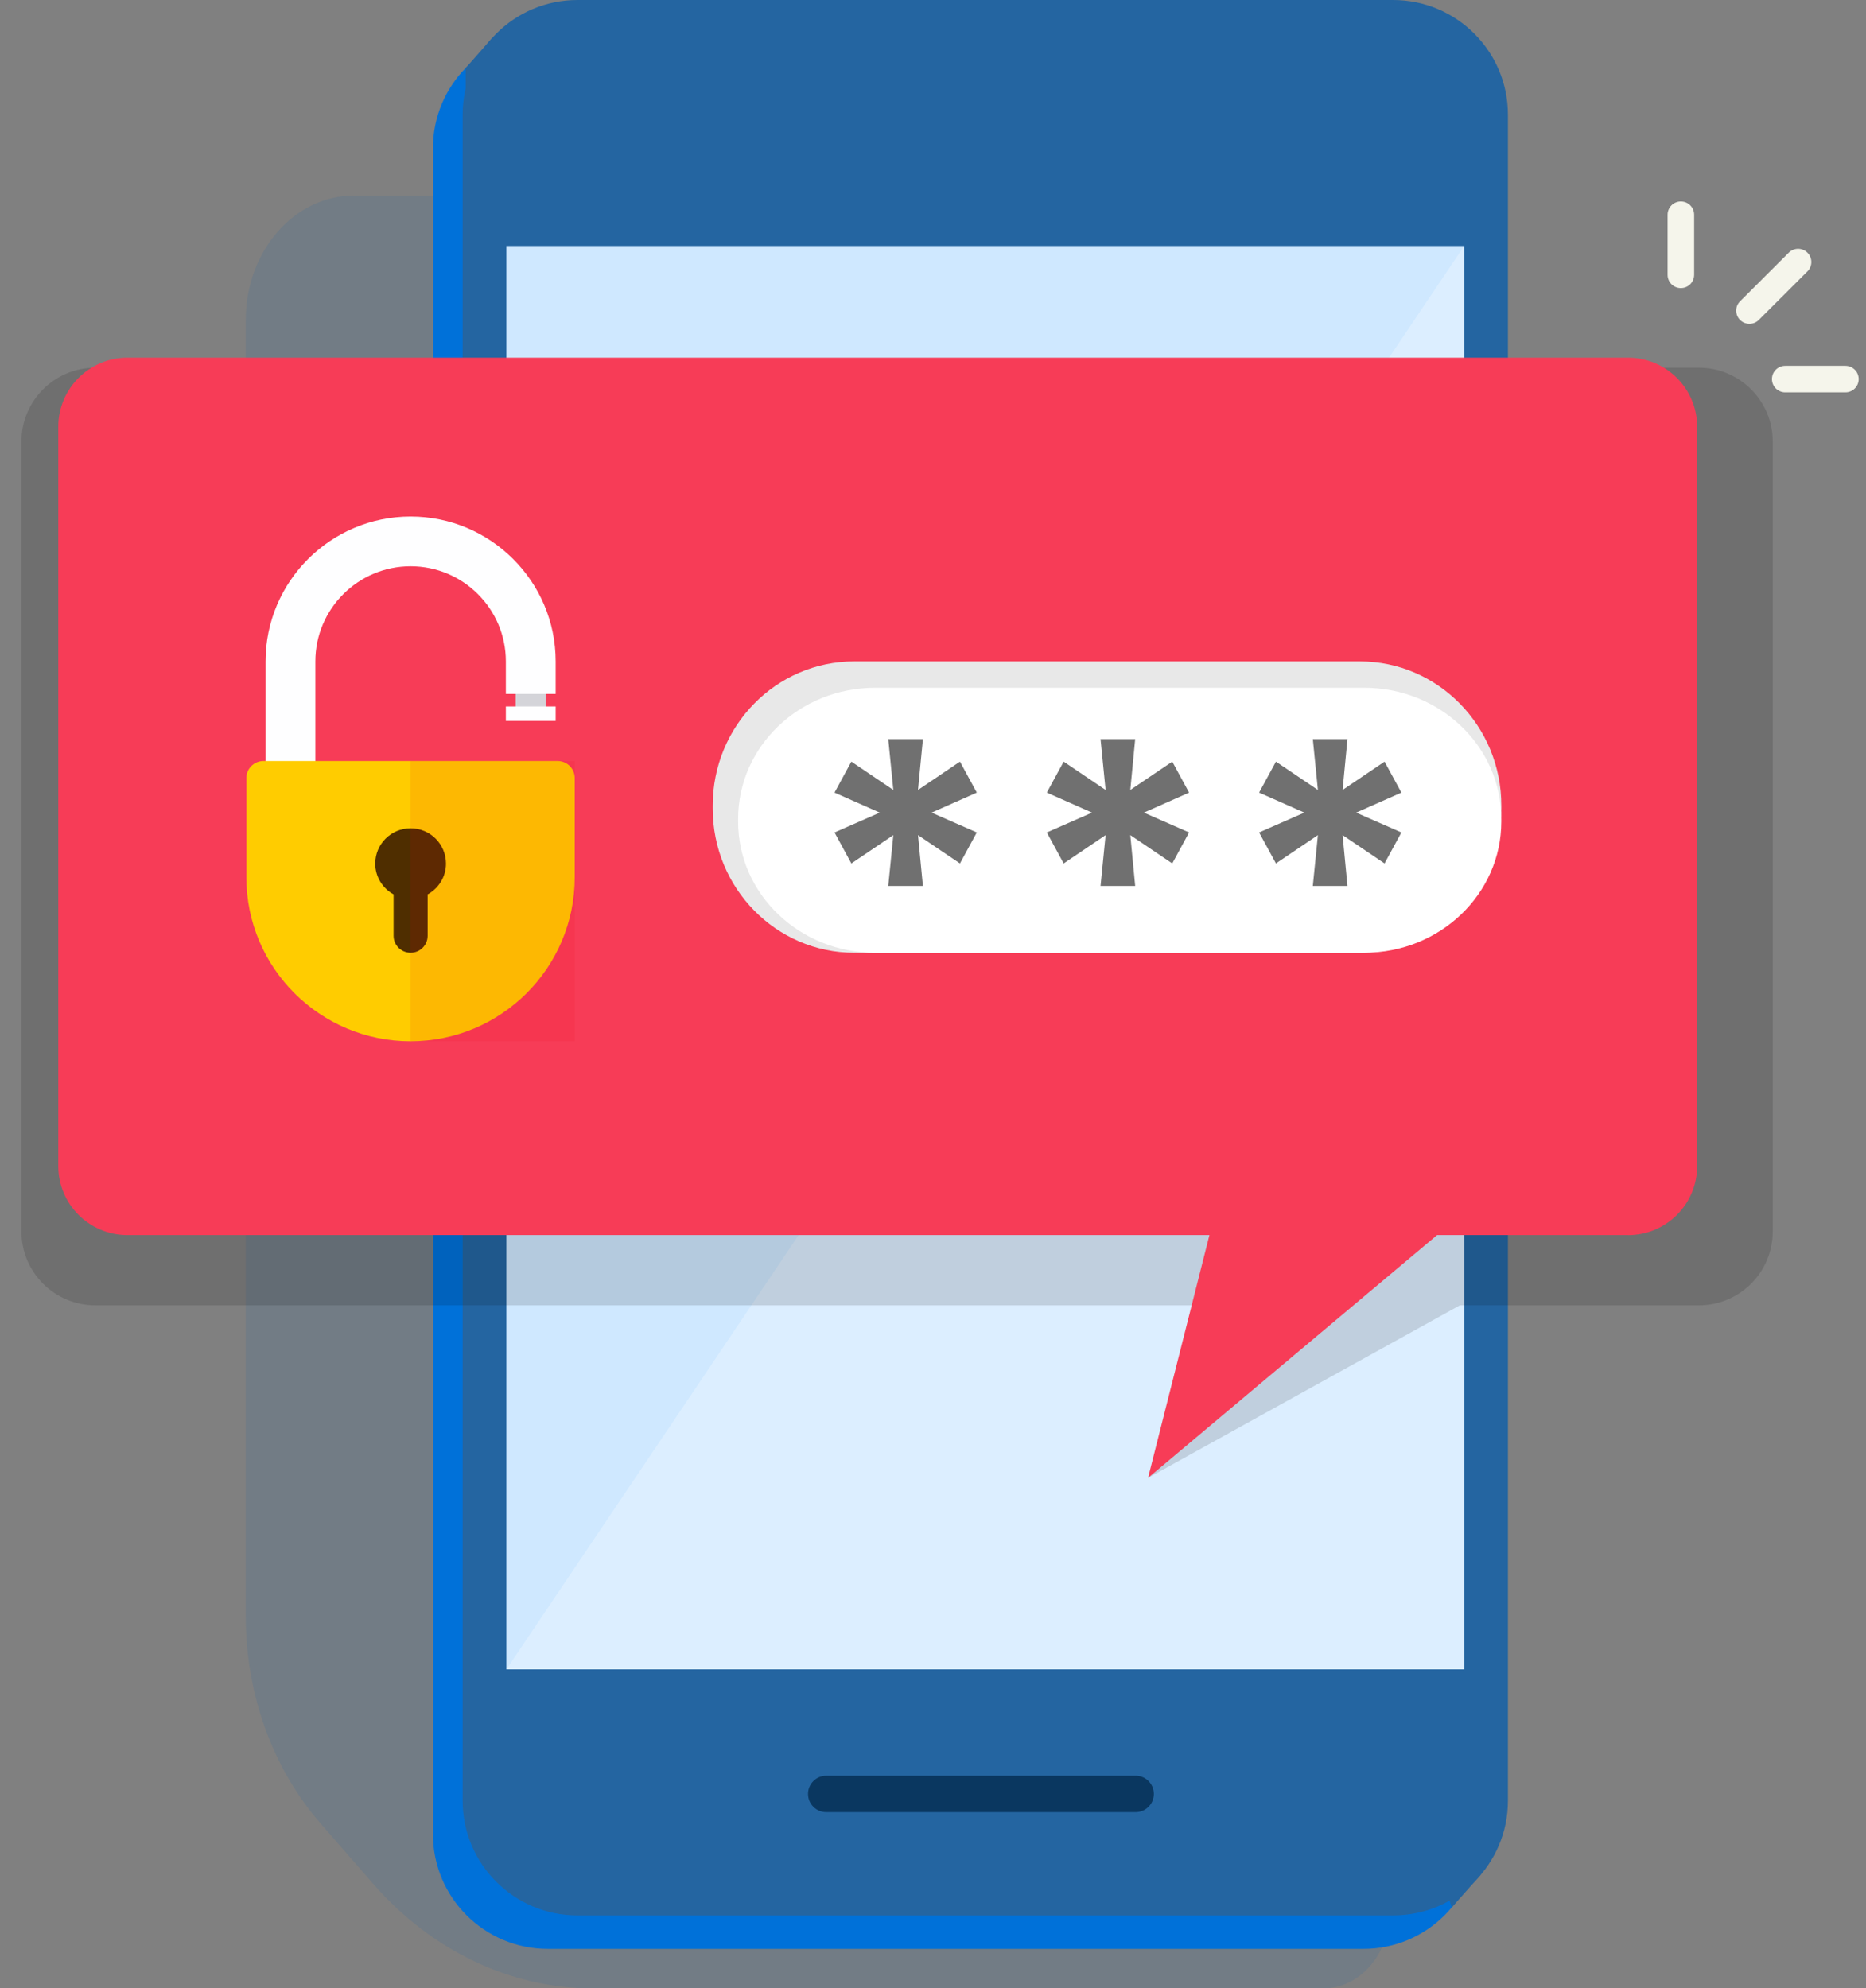 <svg width="76" height="81" viewBox="0 0 76 81" fill="none" xmlns="http://www.w3.org/2000/svg">
<rect x="0" y="0" width="76" height="81" fill="#808080" stroke="none"/>
<g style="mix-blend-mode:multiply" opacity="0.16">
<path d="M53.878 81H24.161C20.8 81 17.574 79.468 15.197 76.737L13.051 74.274C11.104 72.04 10.01 69.007 10.01 65.847V13.032C10.01 10.232 11.986 7.966 14.423 7.966H55.867L56.597 77.842C56.615 79.581 55.393 81.002 53.878 81.002V81Z" fill="#2465A1"/>
</g>
<path d="M55.528 1.363H22.312C19.728 1.363 17.633 3.455 17.633 6.036V74.719C17.633 77.299 19.728 79.392 22.312 79.392H55.528C58.112 79.392 60.206 77.299 60.206 74.719V6.036C60.206 3.455 58.112 1.363 55.528 1.363Z" fill="#0071D9"/>
<path d="M20.05 1.54L18.968 2.77V3.602L20.697 2.949L20.05 1.54Z" fill="#2465A1"/>
<path d="M59.13 77.702L60.302 76.381L58.522 75.821L59.13 77.702Z" fill="#2465A1"/>
<path d="M56.738 0H23.521C20.938 0 18.843 2.092 18.843 4.673V73.356C18.843 75.937 20.938 78.029 23.521 78.029H56.738C59.321 78.029 61.416 75.937 61.416 73.356V4.673C61.416 2.092 59.321 0 56.738 0Z" fill="#2465A1"/>
<path d="M59.634 10.021H20.625V68.005H59.634V10.021Z" fill="#CFE8FF"/>
<path d="M44.148 6.645H36.111C35.7 6.645 35.369 6.313 35.369 5.903C35.369 5.493 35.7 5.162 36.111 5.162H44.148C44.558 5.162 44.89 5.493 44.89 5.903C44.89 6.313 44.558 6.645 44.148 6.645Z" fill="#2465A1"/>
<path d="M46.252 73.822H33.653C33.242 73.822 32.91 73.491 32.91 73.081C32.91 72.671 33.242 72.339 33.653 72.339H46.252C46.663 72.339 46.995 72.671 46.995 73.081C46.995 73.491 46.663 73.822 46.252 73.822Z" fill="#0A3760"/>
<path opacity="0.28" d="M20.625 68.007L59.634 10.021V68.007H20.625Z" fill="white"/>
<g style="mix-blend-mode:multiply" opacity="0.13">
<path d="M69.192 53.176H59.457L46.761 60.204L49.529 53.176H3.883C2.221 53.176 0.874 51.83 0.874 50.17V17.985C0.874 16.325 2.221 14.979 3.883 14.979H69.192C70.854 14.979 72.201 16.325 72.201 17.985V50.17C72.201 51.83 70.854 53.176 69.192 53.176Z" fill="black"/>
</g>
<path d="M66.303 50.315H58.53L46.759 60.204L49.259 50.315H5.191C3.635 50.315 2.374 49.055 2.374 47.501V17.386C2.374 15.831 3.635 14.571 5.191 14.571H66.306C67.862 14.571 69.123 15.831 69.123 17.386V47.503C69.123 49.058 67.862 50.317 66.306 50.317L66.303 50.315Z" fill="#F73C57"/>
<path d="M71.252 13.191C71.115 13.191 70.977 13.14 70.871 13.034C70.66 12.823 70.66 12.482 70.871 12.273L72.853 10.294C73.064 10.083 73.406 10.083 73.615 10.294C73.826 10.505 73.826 10.846 73.615 11.055L71.633 13.034C71.528 13.14 71.39 13.191 71.252 13.191Z" fill="#F5F5EB"/>
<path d="M75.161 15.983H72.71C72.413 15.983 72.169 15.743 72.169 15.443C72.169 15.144 72.41 14.903 72.71 14.903H75.161C75.459 14.903 75.702 15.144 75.702 15.443C75.702 15.743 75.461 15.983 75.161 15.983Z" fill="#F5F5EB"/>
<path d="M68.459 11.735C68.162 11.735 67.919 11.495 67.919 11.195V8.747C67.919 8.45 68.159 8.207 68.459 8.207C68.759 8.207 69 8.447 69 8.747V11.195C69 11.492 68.759 11.735 68.459 11.735Z" fill="#F5F5EB"/>
<path d="M22.226 28.237H21.004V28.841H22.226V28.237Z" fill="#D4D4D9"/>
<path d="M22.631 28.779H20.603V29.369H22.631V28.779Z" fill="#FEFEFF"/>
<path d="M20.603 28.269H22.631V26.943C22.631 23.689 19.981 21.042 16.724 21.042C13.466 21.042 10.816 23.689 10.816 26.943V31.564H12.844V26.943C12.844 24.806 14.585 23.068 16.724 23.068C18.863 23.068 20.603 24.806 20.603 26.943V28.269Z" fill="#FEFEFF"/>
<path d="M10.73 31.002H22.715C23.099 31.002 23.408 31.314 23.408 31.694V35.739C23.408 39.424 20.411 42.418 16.721 42.418C13.031 42.418 10.034 39.424 10.034 35.739V31.694C10.034 31.311 10.347 31.002 10.728 31.002H10.73Z" fill="#FFCC00"/>
<g style="mix-blend-mode:multiply" opacity="0.85">
<path d="M18.164 35.181C18.164 34.386 17.52 33.742 16.724 33.742C15.927 33.742 15.283 34.386 15.283 35.181C15.283 35.724 15.588 36.191 16.03 36.436V38.12C16.03 38.504 16.34 38.813 16.724 38.813C17.107 38.813 17.417 38.504 17.417 38.12V36.436C17.86 36.191 18.164 35.724 18.164 35.181Z" fill="#301300"/>
</g>
<g style="mix-blend-mode:multiply" opacity="0.1">
<path d="M23.411 31.002H16.724V42.418H23.411V31.002Z" fill="#E70013"/>
</g>
<path d="M55.383 38.813H34.793C31.61 38.813 29.028 36.181 29.028 32.937V32.819C29.028 29.573 31.61 26.943 34.793 26.943H55.383C58.567 26.943 61.148 29.575 61.148 32.819V32.937C61.148 36.183 58.567 38.813 55.383 38.813Z" fill="#E8E8E8"/>
<path d="M55.567 38.813H35.642C32.561 38.813 30.063 36.421 30.063 33.47V33.362C30.063 30.41 32.561 28.018 35.642 28.018H55.567C58.648 28.018 61.146 30.41 61.146 33.362V33.47C61.146 36.421 58.648 38.813 55.567 38.813Z" fill="white"/>
<path d="M36.178 30.11H37.589L37.389 32.181L39.098 31.026L39.784 32.288L37.943 33.104L39.784 33.912L39.098 35.174L37.389 34.02L37.589 36.09H36.178L36.384 34.02L34.675 35.174L33.989 33.912L35.831 33.104L33.989 32.288L34.675 31.026L36.384 32.181L36.178 30.11Z" fill="#707070"/>
<path d="M44.824 30.11H46.235L46.036 32.181L47.745 31.026L48.43 32.288L46.589 33.104L48.43 33.912L47.745 35.174L46.036 34.02L46.235 36.09H44.824L45.03 34.02L43.322 35.174L42.636 33.912L44.477 33.104L42.636 32.288L43.322 31.026L45.03 32.181L44.824 30.11Z" fill="#707070"/>
<path d="M53.47 30.11H54.881L54.682 32.181L56.391 31.026L57.077 32.288L55.235 33.104L57.077 33.912L56.391 35.174L54.682 34.02L54.881 36.09H53.47L53.677 34.02L51.968 35.174L51.282 33.912L53.124 33.104L51.282 32.288L51.968 31.026L53.677 32.181L53.47 30.11Z" fill="#707070"/>
</svg>
